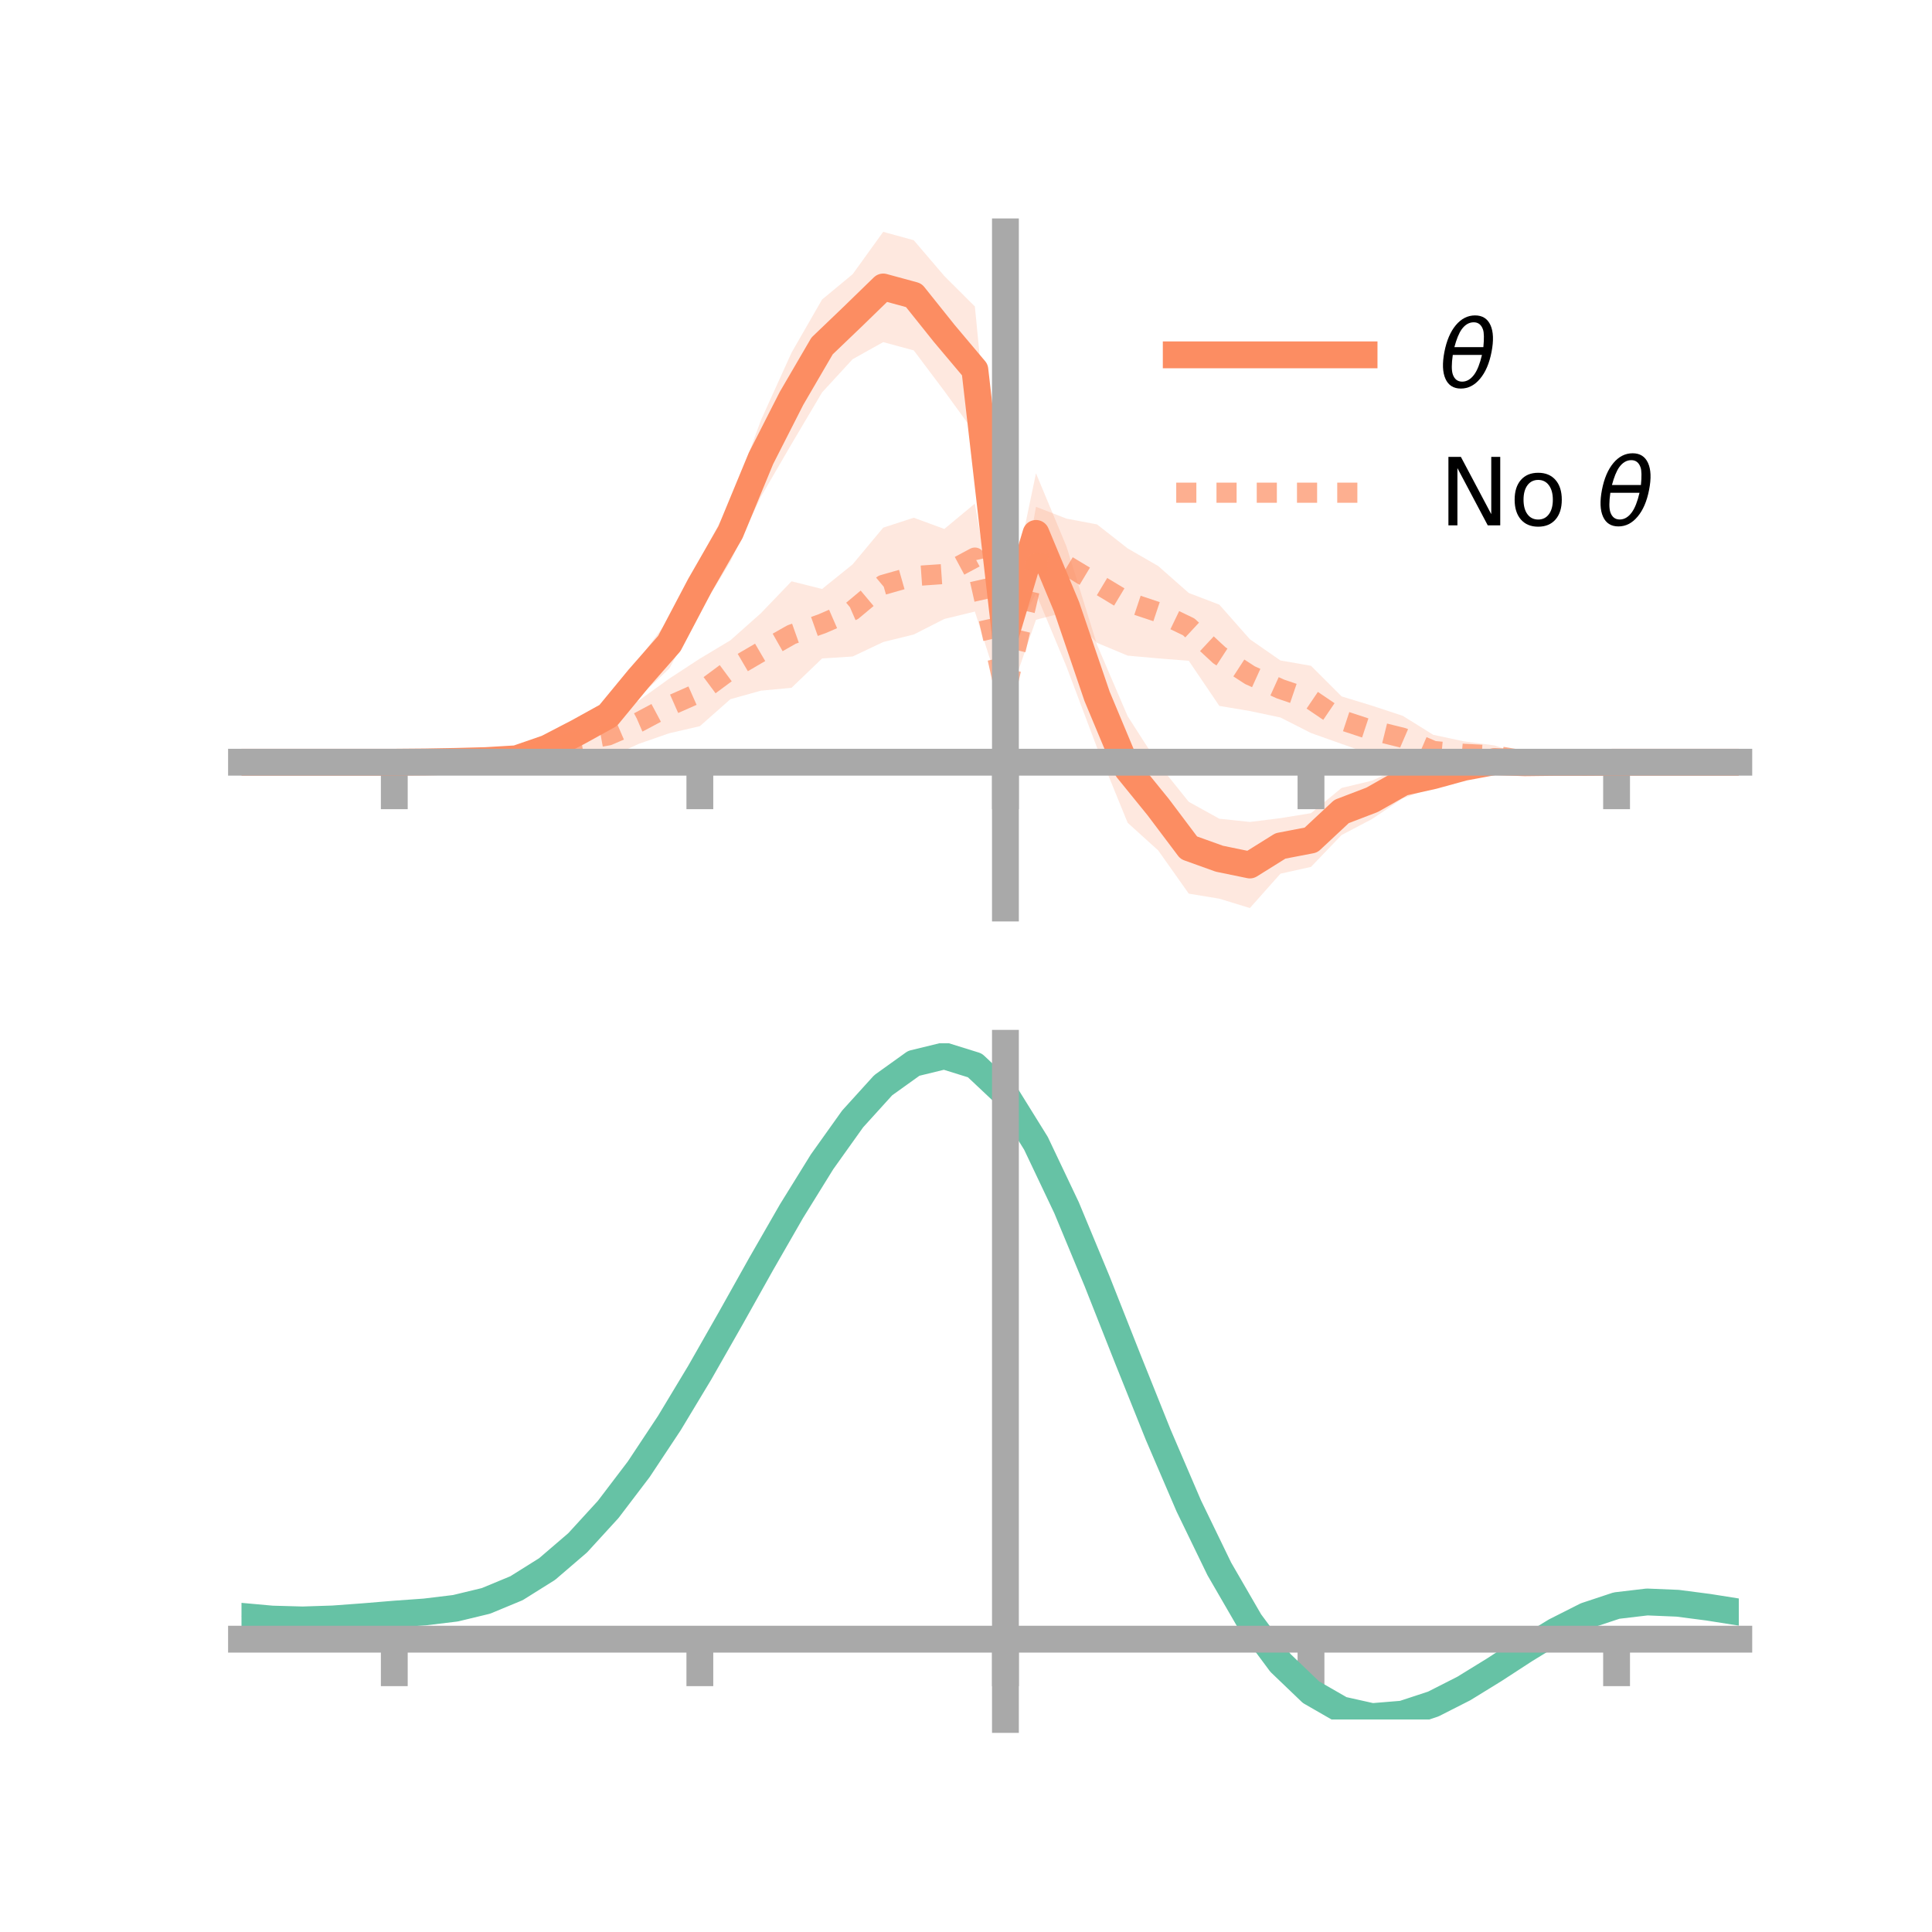 <?xml version="1.0" encoding="utf-8" standalone="no"?>
<!DOCTYPE svg PUBLIC "-//W3C//DTD SVG 1.1//EN"
  "http://www.w3.org/Graphics/SVG/1.1/DTD/svg11.dtd">
<!-- Created with matplotlib (https://matplotlib.org/) -->
<svg height="144pt" version="1.1" viewBox="0 0 144 144" width="144pt" xmlns="http://www.w3.org/2000/svg" xmlns:xlink="http://www.w3.org/1999/xlink">
 <defs>
  <style type="text/css">*{stroke-linecap:butt;stroke-linejoin:round;}</style>
 </defs>
 <g id="figure_1">
  <g id="patch_1">
   <path d="M 0 144 
L 144 144 
L 144 0 
L 0 0 
z
" style="fill:none;"/>
  </g>
  <g id="axes_1">
   <g id="patch_2">
    <path d="M 18 67.68 
L 129.6 67.68 
L 129.6 17.28 
L 18 17.28 
z
" style="fill:none;"/>
   </g>
   <g id="PolyCollection_1">
    <path clip-path="url(#p78c1fbed99)" d="M 18 56.81 
L 18 56.81 
L 20.278 56.81 
L 22.555 56.81 
L 24.833 56.81 
L 27.11 56.81 
L 29.388 56.81 
L 31.665 56.722 
L 33.943 56.525 
L 36.22 56.358 
L 38.498 56.072 
L 40.776 54.972 
L 43.053 53.661 
L 45.331 52.202 
L 47.608 49.144 
L 49.886 46.099 
L 52.163 41.681 
L 54.441 37.495 
L 56.718 31.316 
L 58.996 26.287 
L 61.273 22.324 
L 63.551 20.438 
L 65.829 17.28 
L 68.106 17.905 
L 70.384 20.571 
L 72.661 22.842 
L 74.939 46.177 
L 77.216 35.278 
L 79.494 40.744 
L 81.771 48.069 
L 84.049 53.382 
L 86.327 56.93 
L 88.604 59.763 
L 90.882 61.023 
L 93.159 61.264 
L 95.437 60.98 
L 97.714 60.61 
L 99.992 58.73 
L 102.269 58.184 
L 104.547 57.136 
L 106.824 56.946 
L 109.102 56.384 
L 111.38 56.201 
L 113.657 56.507 
L 115.935 56.596 
L 118.212 56.765 
L 120.49 56.81 
L 122.767 56.81 
L 125.045 56.81 
L 127.322 56.81 
L 129.6 56.81 
L 129.6 56.81 
L 129.6 56.81 
L 127.322 56.81 
L 125.045 56.81 
L 122.767 56.81 
L 120.49 56.81 
L 118.212 56.885 
L 115.935 57.048 
L 113.657 57.191 
L 111.38 57.338 
L 109.102 58.001 
L 106.824 58.69 
L 104.547 59.511 
L 102.269 61.043 
L 99.992 62.24 
L 97.714 64.613 
L 95.437 65.12 
L 93.159 67.68 
L 90.882 66.982 
L 88.604 66.607 
L 86.327 63.388 
L 84.049 61.326 
L 81.771 55.741 
L 79.494 49.698 
L 77.216 44.237 
L 74.939 48.605 
L 72.661 32.283 
L 70.384 29.147 
L 68.106 26.116 
L 65.829 25.5 
L 63.551 26.771 
L 61.273 29.248 
L 58.996 33.094 
L 56.718 37.018 
L 54.441 41.853 
L 52.163 45.596 
L 49.886 49.828 
L 47.608 51.98 
L 45.331 54.449 
L 43.053 55.509 
L 40.776 56.56 
L 38.498 57.036 
L 36.22 57.019 
L 33.943 56.976 
L 31.665 56.86 
L 29.388 56.81 
L 27.11 56.81 
L 24.833 56.81 
L 22.555 56.81 
L 20.278 56.81 
L 18 56.81 
z
" style="fill:#fc8d62;fill-opacity:0.2;"/>
   </g>
   <g id="PolyCollection_2">
    <path clip-path="url(#p78c1fbed99)" d="M 18 56.81 
L 18 56.81 
L 20.278 56.81 
L 22.555 56.81 
L 24.833 56.81 
L 27.11 56.81 
L 29.388 56.81 
L 31.665 56.683 
L 33.943 56.582 
L 36.22 56.268 
L 38.498 55.786 
L 40.776 54.914 
L 43.053 54.059 
L 45.331 53.133 
L 47.608 52.216 
L 49.886 50.578 
L 52.163 49.09 
L 54.441 47.725 
L 56.718 45.699 
L 58.996 43.327 
L 61.273 43.899 
L 63.551 42.064 
L 65.829 39.329 
L 68.106 38.588 
L 70.384 39.425 
L 72.661 37.536 
L 74.939 50.616 
L 77.216 37.774 
L 79.494 38.656 
L 81.771 39.088 
L 84.049 40.875 
L 86.327 42.189 
L 88.604 44.197 
L 90.882 45.068 
L 93.159 47.646 
L 95.437 49.227 
L 97.714 49.624 
L 99.992 51.904 
L 102.269 52.6 
L 104.547 53.35 
L 106.824 54.766 
L 109.102 55.253 
L 111.38 55.558 
L 113.657 56.313 
L 115.935 56.555 
L 118.212 56.687 
L 120.49 56.81 
L 122.767 56.81 
L 125.045 56.81 
L 127.322 56.81 
L 129.6 56.81 
L 129.6 56.81 
L 129.6 56.81 
L 127.322 56.81 
L 125.045 56.81 
L 122.767 56.81 
L 120.49 56.81 
L 118.212 56.909 
L 115.935 56.95 
L 113.657 57.08 
L 111.38 57.053 
L 109.102 57.117 
L 106.824 57.177 
L 104.547 56.629 
L 102.269 56.251 
L 99.992 55.444 
L 97.714 54.635 
L 95.437 53.478 
L 93.159 52.996 
L 90.882 52.614 
L 88.604 49.252 
L 86.327 49.072 
L 84.049 48.867 
L 81.771 47.916 
L 79.494 45.605 
L 77.216 46.195 
L 74.939 52.745 
L 72.661 45.582 
L 70.384 46.135 
L 68.106 47.293 
L 65.829 47.853 
L 63.551 48.932 
L 61.273 49.078 
L 58.996 51.265 
L 56.718 51.478 
L 54.441 52.113 
L 52.163 54.125 
L 49.886 54.651 
L 47.608 55.442 
L 45.331 56.493 
L 43.053 56.393 
L 40.776 56.769 
L 38.498 57.163 
L 36.22 57.031 
L 33.943 56.955 
L 31.665 56.903 
L 29.388 56.81 
L 27.11 56.81 
L 24.833 56.81 
L 22.555 56.81 
L 20.278 56.81 
L 18 56.81 
z
" style="fill:#fc8d62;fill-opacity:0.2;"/>
   </g>
   <g id="matplotlib.axis_1">
    <g id="xtick_1">
     <g id="line2d_1">
      <defs>
       <path d="M 0 0 
L 0 3.5 
" id="m7dc78b6836" style="stroke:#a9a9a9;stroke-width:2;"/>
      </defs>
      <g>
       <use style="fill:#a9a9a9;stroke:#a9a9a9;stroke-width:2;" x="29.388" xlink:href="#m7dc78b6836" y="56.81"/>
      </g>
     </g>
    </g>
    <g id="xtick_2">
     <g id="line2d_2">
      <g>
       <use style="fill:#a9a9a9;stroke:#a9a9a9;stroke-width:2;" x="52.163" xlink:href="#m7dc78b6836" y="56.81"/>
      </g>
     </g>
    </g>
    <g id="xtick_3">
     <g id="line2d_3">
      <g>
       <use style="fill:#a9a9a9;stroke:#a9a9a9;stroke-width:2;" x="74.939" xlink:href="#m7dc78b6836" y="56.81"/>
      </g>
     </g>
    </g>
    <g id="xtick_4">
     <g id="line2d_4">
      <g>
       <use style="fill:#a9a9a9;stroke:#a9a9a9;stroke-width:2;" x="97.714" xlink:href="#m7dc78b6836" y="56.81"/>
      </g>
     </g>
    </g>
    <g id="xtick_5">
     <g id="line2d_5">
      <g>
       <use style="fill:#a9a9a9;stroke:#a9a9a9;stroke-width:2;" x="120.49" xlink:href="#m7dc78b6836" y="56.81"/>
      </g>
     </g>
    </g>
   </g>
   <g id="matplotlib.axis_2"/>
   <g id="line2d_6">
    <path clip-path="url(#p78c1fbed99)" d="M 18 56.81 
L 20.278 56.81 
L 22.555 56.81 
L 24.833 56.81 
L 27.11 56.81 
L 29.388 56.81 
L 31.665 56.791 
L 33.943 56.75 
L 36.22 56.689 
L 38.498 56.554 
L 40.776 55.766 
L 43.053 54.585 
L 45.331 53.326 
L 47.608 50.562 
L 49.886 47.964 
L 52.163 43.638 
L 54.441 39.674 
L 56.718 34.167 
L 58.996 29.69 
L 61.273 25.786 
L 63.551 23.604 
L 65.829 21.39 
L 68.106 22.01 
L 70.384 24.859 
L 72.661 27.562 
L 74.939 47.391 
L 77.216 39.758 
L 79.494 45.221 
L 81.771 51.905 
L 84.049 57.354 
L 86.327 60.159 
L 88.604 63.185 
L 90.882 64.003 
L 93.159 64.472 
L 95.437 63.05 
L 97.714 62.612 
L 99.992 60.485 
L 102.269 59.613 
L 104.547 58.324 
L 106.824 57.818 
L 109.102 57.193 
L 111.38 56.77 
L 113.657 56.849 
L 115.935 56.822 
L 118.212 56.825 
L 120.49 56.81 
L 122.767 56.81 
L 125.045 56.81 
L 127.322 56.81 
L 129.6 56.81 
" style="fill:none;stroke:#fc8d62;stroke-linecap:square;stroke-width:2;"/>
   </g>
   <g id="line2d_7">
    <path clip-path="url(#p78c1fbed99)" d="M 18 56.81 
L 20.278 56.81 
L 22.555 56.81 
L 24.833 56.81 
L 27.11 56.81 
L 29.388 56.81 
L 31.665 56.793 
L 33.943 56.768 
L 36.22 56.65 
L 38.498 56.474 
L 40.776 55.842 
L 43.053 55.226 
L 45.331 54.813 
L 47.608 53.829 
L 49.886 52.614 
L 52.163 51.608 
L 54.441 49.919 
L 56.718 48.588 
L 58.996 47.296 
L 61.273 46.489 
L 63.551 45.498 
L 65.829 43.591 
L 68.106 42.941 
L 70.384 42.78 
L 72.661 41.559 
L 74.939 51.681 
L 77.216 41.985 
L 79.494 42.131 
L 81.771 43.502 
L 84.049 44.871 
L 86.327 45.63 
L 88.604 46.725 
L 90.882 48.841 
L 93.159 50.321 
L 95.437 51.353 
L 97.714 52.129 
L 99.992 53.674 
L 102.269 54.426 
L 104.547 54.99 
L 106.824 55.971 
L 109.102 56.185 
L 111.38 56.306 
L 113.657 56.697 
L 115.935 56.752 
L 118.212 56.798 
L 120.49 56.81 
L 122.767 56.81 
L 125.045 56.81 
L 127.322 56.81 
L 129.6 56.81 
" style="fill:none;stroke:#fc8d62;stroke-dasharray:1.5,1.5;stroke-dashoffset:0;stroke-opacity:0.7;stroke-width:1.5;"/>
   </g>
   <g id="patch_3">
    <path d="M 74.939 67.68 
L 74.939 17.28 
" style="fill:none;stroke:#a9a9a9;stroke-linecap:square;stroke-linejoin:miter;stroke-width:2;"/>
   </g>
   <g id="patch_4">
    <path d="M 129.6 67.68 
L 129.6 17.28 
" style="fill:none;"/>
   </g>
   <g id="patch_5">
    <path d="M 18 56.81 
L 129.6 56.81 
" style="fill:none;stroke:#a9a9a9;stroke-linecap:square;stroke-linejoin:miter;stroke-width:2;"/>
   </g>
   <g id="patch_6">
    <path d="M 18 17.28 
L 129.6 17.28 
" style="fill:none;"/>
   </g>
   <g id="legend_1">
    <g id="line2d_8">
     <path d="M 87.67 26.449 
L 101.67 26.449 
" style="fill:none;stroke:#fc8d62;stroke-linecap:square;stroke-width:2;"/>
    </g>
    <g id="line2d_9"/>
    <g id="text_1">
     <!-- $\theta$ -->
     <g transform="translate(107.27 28.899)scale(0.07 -0.07)">
      <defs>
       <path d="M 45.516 34.672 
L 14.453 34.672 
Q 12.359 20.062 14.5 13.875 
Q 17.188 6.25 24.469 6.25 
Q 31.781 6.25 37.359 13.922 
Q 42.234 20.656 45.516 34.672 
z
M 47.016 42.969 
Q 48.344 56.844 46.625 61.719 
Q 43.953 69.438 36.766 69.438 
Q 29.297 69.438 23.828 61.812 
Q 19.531 55.672 16.156 42.969 
z
M 38.188 76.766 
Q 49.906 76.766 54.594 66.406 
Q 59.281 56.109 55.719 37.844 
Q 52.203 19.625 43.453 9.281 
Q 34.766 -1.125 23.047 -1.125 
Q 11.281 -1.125 6.641 9.281 
Q 2 19.625 5.516 37.844 
Q 9.078 56.109 17.719 66.406 
Q 26.422 76.766 38.188 76.766 
z
" id="DejaVuSans-Oblique-952"/>
      </defs>
      <use transform="translate(0 0.234)" xlink:href="#DejaVuSans-Oblique-952"/>
     </g>
    </g>
    <g id="line2d_10">
     <path d="M 87.67 36.724 
L 101.67 36.724 
" style="fill:none;stroke:#fc8d62;stroke-dasharray:1.5,1.5;stroke-dashoffset:0;stroke-opacity:0.7;stroke-width:1.5;"/>
    </g>
    <g id="line2d_11"/>
    <g id="text_2">
     <!-- No $\theta$ -->
     <g transform="translate(107.27 39.174)scale(0.07 -0.07)">
      <defs>
       <path d="M 9.812 72.906 
L 23.094 72.906 
L 55.422 11.922 
L 55.422 72.906 
L 64.984 72.906 
L 64.984 0 
L 51.703 0 
L 19.391 60.984 
L 19.391 0 
L 9.812 0 
z
" id="DejaVuSans-78"/>
       <path d="M 30.609 48.391 
Q 23.391 48.391 19.188 42.75 
Q 14.984 37.109 14.984 27.297 
Q 14.984 17.484 19.156 11.844 
Q 23.344 6.203 30.609 6.203 
Q 37.797 6.203 41.984 11.859 
Q 46.188 17.531 46.188 27.297 
Q 46.188 37.016 41.984 42.703 
Q 37.797 48.391 30.609 48.391 
z
M 30.609 56 
Q 42.328 56 49.016 48.375 
Q 55.719 40.766 55.719 27.297 
Q 55.719 13.875 49.016 6.219 
Q 42.328 -1.422 30.609 -1.422 
Q 18.844 -1.422 12.172 6.219 
Q 5.516 13.875 5.516 27.297 
Q 5.516 40.766 12.172 48.375 
Q 18.844 56 30.609 56 
z
" id="DejaVuSans-111"/>
       <path id="DejaVuSans-32"/>
      </defs>
      <use transform="translate(0 0.234)" xlink:href="#DejaVuSans-78"/>
      <use transform="translate(74.805 0.234)" xlink:href="#DejaVuSans-111"/>
      <use transform="translate(135.986 0.234)" xlink:href="#DejaVuSans-32"/>
      <use transform="translate(167.773 0.234)" xlink:href="#DejaVuSans-Oblique-952"/>
     </g>
    </g>
   </g>
  </g>
  <g id="axes_2">
   <g id="patch_7">
    <path d="M 18 128.16 
L 129.6 128.16 
L 129.6 77.76 
L 18 77.76 
z
" style="fill:none;"/>
   </g>
   <g id="PolyCollection_3">
    <path clip-path="url(#p38fd8f323e)" d="M 18 120.512 
L 18 120.431 
L 20.278 120.646 
L 22.555 120.71 
L 24.833 120.63 
L 27.11 120.452 
L 29.388 120.255 
L 31.665 120.086 
L 33.943 119.805 
L 36.22 119.251 
L 38.498 118.297 
L 40.776 116.849 
L 43.053 114.857 
L 45.331 112.313 
L 47.608 109.248 
L 49.886 105.73 
L 52.163 101.862 
L 54.441 97.771 
L 56.718 93.613 
L 58.996 89.561 
L 61.273 85.806 
L 63.551 82.547 
L 65.829 79.985 
L 68.106 78.324 
L 70.384 77.76 
L 72.661 78.482 
L 74.939 80.658 
L 77.216 84.378 
L 79.494 89.243 
L 81.771 94.808 
L 84.049 100.656 
L 86.327 106.425 
L 88.604 111.813 
L 90.882 116.587 
L 93.159 120.58 
L 95.437 123.694 
L 97.714 125.898 
L 99.992 127.218 
L 102.269 127.732 
L 104.547 127.552 
L 106.824 126.815 
L 109.102 125.677 
L 111.38 124.299 
L 113.657 122.845 
L 115.935 121.473 
L 118.212 120.337 
L 120.49 119.587 
L 122.767 119.321 
L 125.045 119.421 
L 127.322 119.727 
L 129.6 120.1 
L 129.6 120.207 
L 129.6 120.207 
L 127.322 119.86 
L 125.045 119.573 
L 122.767 119.484 
L 120.49 119.755 
L 118.212 120.515 
L 115.935 121.679 
L 113.657 123.096 
L 111.38 124.602 
L 109.102 126.028 
L 106.824 127.205 
L 104.547 127.966 
L 102.269 128.16 
L 99.992 127.656 
L 97.714 126.355 
L 95.437 124.196 
L 93.159 121.165 
L 90.882 117.293 
L 88.604 112.671 
L 86.327 107.453 
L 84.049 101.862 
L 81.771 96.189 
L 79.494 90.785 
L 77.216 86.058 
L 74.939 82.444 
L 72.661 80.335 
L 70.384 79.638 
L 68.106 80.184 
L 65.829 81.786 
L 63.551 84.25 
L 61.273 87.38 
L 58.996 90.978 
L 56.718 94.853 
L 54.441 98.825 
L 52.163 102.729 
L 49.886 106.418 
L 47.608 109.772 
L 45.331 112.697 
L 43.053 115.132 
L 40.776 117.05 
L 38.498 118.456 
L 36.22 119.391 
L 33.943 119.934 
L 31.665 120.205 
L 29.388 120.363 
L 27.11 120.544 
L 24.833 120.703 
L 22.555 120.77 
L 20.278 120.708 
L 18 120.512 
z
" style="fill:#66c2a5;fill-opacity:0.2;"/>
   </g>
   <g id="matplotlib.axis_3">
    <g id="xtick_6">
     <g id="line2d_12">
      <g>
       <use style="fill:#a9a9a9;stroke:#a9a9a9;stroke-width:2;" x="29.388" xlink:href="#m7dc78b6836" y="122.175"/>
      </g>
     </g>
    </g>
    <g id="xtick_7">
     <g id="line2d_13">
      <g>
       <use style="fill:#a9a9a9;stroke:#a9a9a9;stroke-width:2;" x="52.163" xlink:href="#m7dc78b6836" y="122.175"/>
      </g>
     </g>
    </g>
    <g id="xtick_8">
     <g id="line2d_14">
      <g>
       <use style="fill:#a9a9a9;stroke:#a9a9a9;stroke-width:2;" x="74.939" xlink:href="#m7dc78b6836" y="122.175"/>
      </g>
     </g>
    </g>
    <g id="xtick_9">
     <g id="line2d_15">
      <g>
       <use style="fill:#a9a9a9;stroke:#a9a9a9;stroke-width:2;" x="97.714" xlink:href="#m7dc78b6836" y="122.175"/>
      </g>
     </g>
    </g>
    <g id="xtick_10">
     <g id="line2d_16">
      <g>
       <use style="fill:#a9a9a9;stroke:#a9a9a9;stroke-width:2;" x="120.49" xlink:href="#m7dc78b6836" y="122.175"/>
      </g>
     </g>
    </g>
   </g>
   <g id="matplotlib.axis_4"/>
   <g id="line2d_17">
    <path clip-path="url(#p38fd8f323e)" d="M 18 120.471 
L 20.278 120.677 
L 22.555 120.74 
L 24.833 120.666 
L 27.11 120.498 
L 29.388 120.309 
L 31.665 120.146 
L 33.943 119.87 
L 36.22 119.321 
L 38.498 118.376 
L 40.776 116.949 
L 43.053 114.995 
L 45.331 112.505 
L 47.608 109.51 
L 49.886 106.074 
L 52.163 102.295 
L 54.441 98.298 
L 56.718 94.233 
L 58.996 90.269 
L 61.273 86.593 
L 63.551 83.398 
L 65.829 80.886 
L 68.106 79.254 
L 70.384 78.699 
L 72.661 79.408 
L 74.939 81.551 
L 77.216 85.218 
L 79.494 90.014 
L 81.771 95.498 
L 84.049 101.259 
L 86.327 106.939 
L 88.604 112.242 
L 90.882 116.94 
L 93.159 120.872 
L 95.437 123.945 
L 97.714 126.126 
L 99.992 127.437 
L 102.269 127.946 
L 104.547 127.759 
L 106.824 127.01 
L 109.102 125.853 
L 111.38 124.451 
L 113.657 122.97 
L 115.935 121.576 
L 118.212 120.426 
L 120.49 119.671 
L 122.767 119.402 
L 125.045 119.497 
L 127.322 119.793 
L 129.6 120.153 
" style="fill:none;stroke:#66c2a5;stroke-linecap:square;stroke-width:2;"/>
   </g>
   <g id="patch_8">
    <path d="M 74.939 128.16 
L 74.939 77.76 
" style="fill:none;stroke:#a9a9a9;stroke-linecap:square;stroke-linejoin:miter;stroke-width:2;"/>
   </g>
   <g id="patch_9">
    <path d="M 129.6 128.16 
L 129.6 77.76 
" style="fill:none;"/>
   </g>
   <g id="patch_10">
    <path d="M 18 122.175 
L 129.6 122.175 
" style="fill:none;stroke:#a9a9a9;stroke-linecap:square;stroke-linejoin:miter;stroke-width:2;"/>
   </g>
   <g id="patch_11">
    <path d="M 18 77.76 
L 129.6 77.76 
" style="fill:none;"/>
   </g>
  </g>
 </g>
 <defs>
  <clipPath id="p78c1fbed99">
   <rect height="50.4" width="111.6" x="18" y="17.28"/>
  </clipPath>
  <clipPath id="p38fd8f323e">
   <rect height="50.4" width="111.6" x="18" y="77.76"/>
  </clipPath>
 </defs>
</svg>
